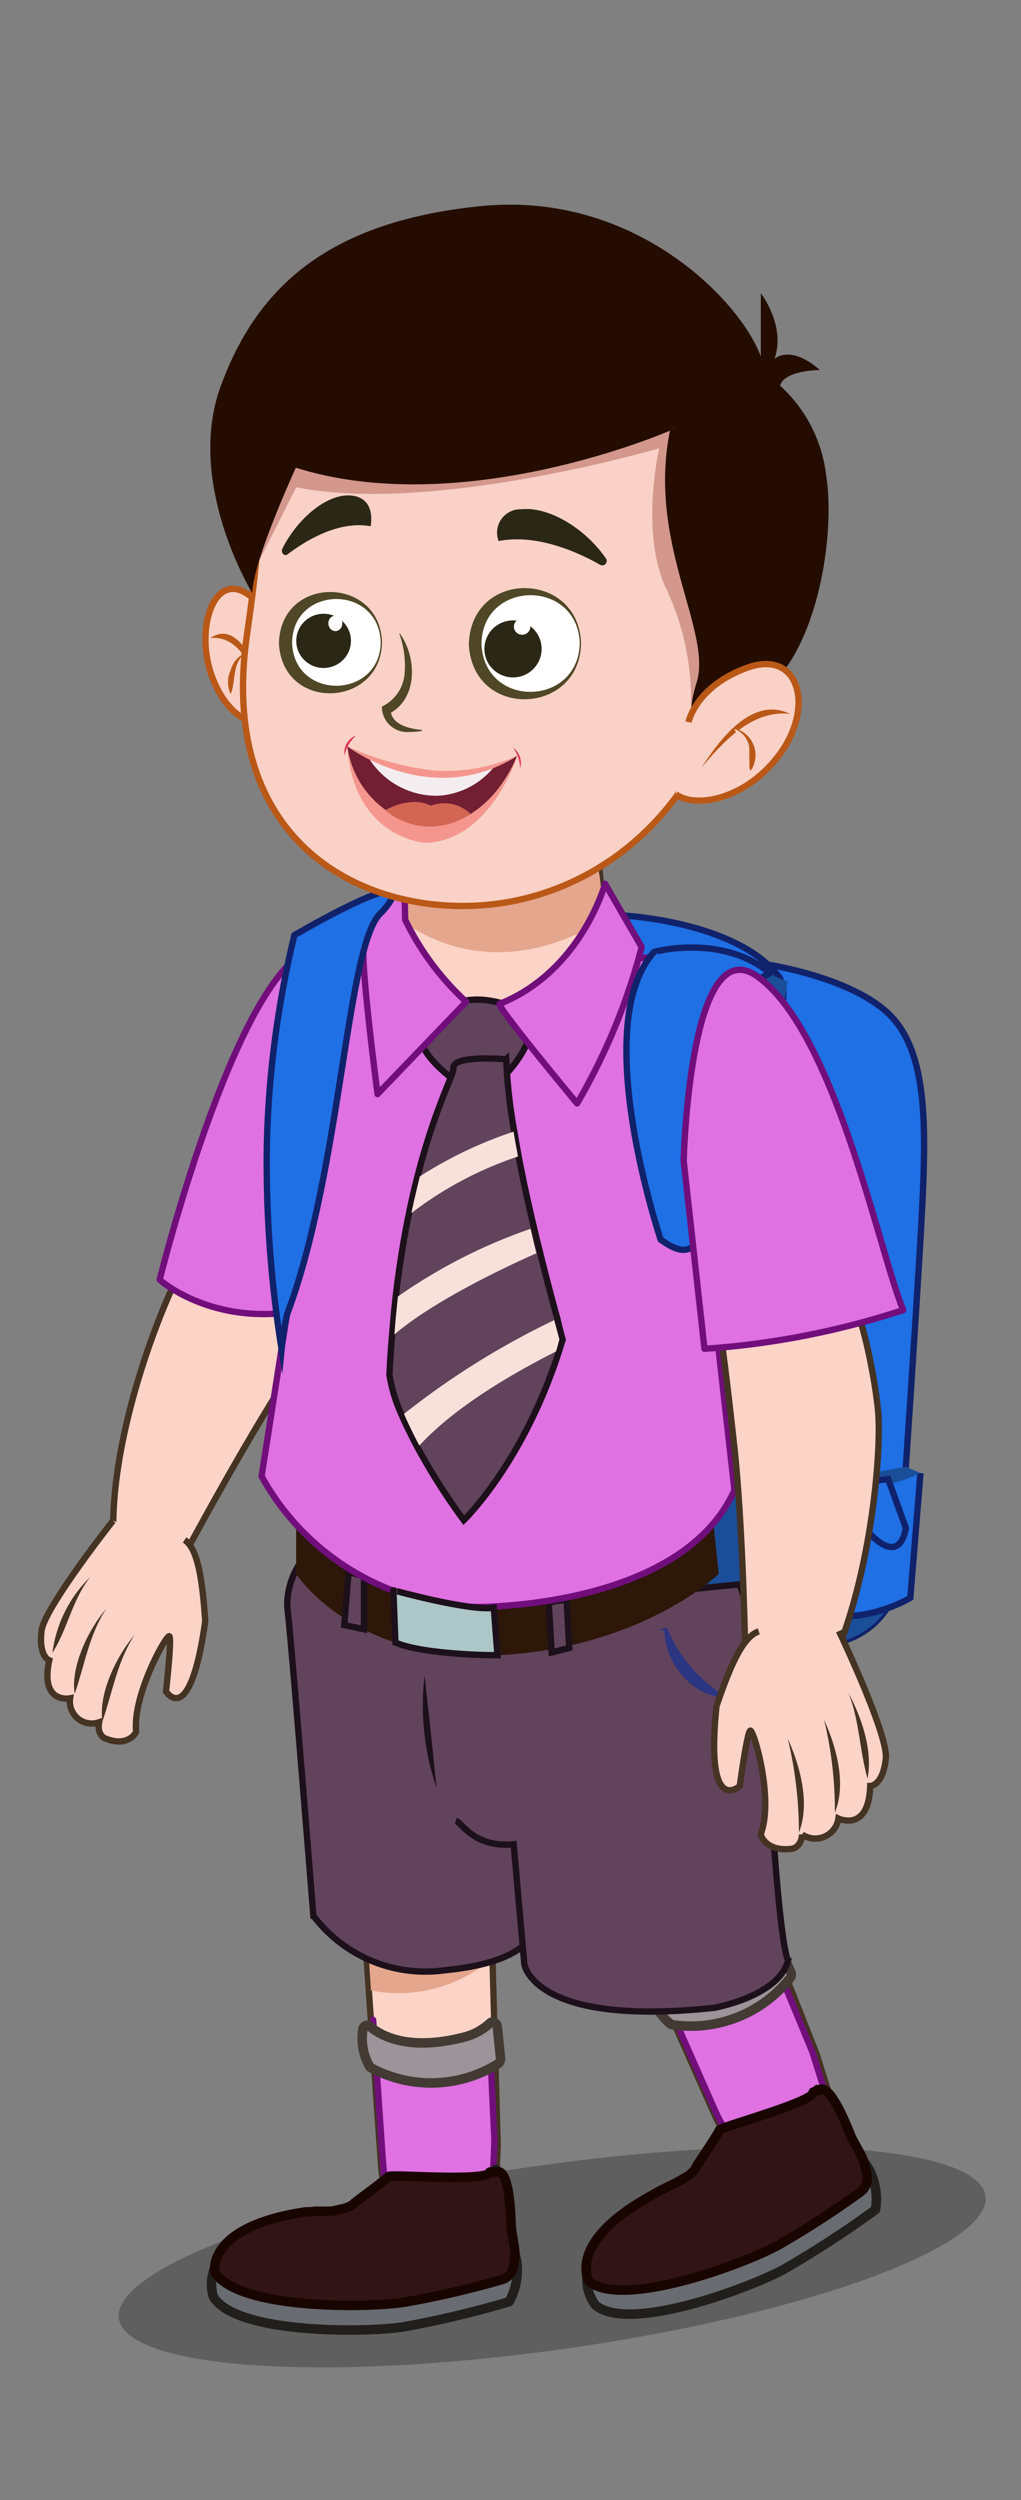 <svg id="fb0b33f9-a76a-4453-8763-1c7cc4609531" data-name="Layer 1" xmlns="http://www.w3.org/2000/svg" xmlns:xlink="http://www.w3.org/1999/xlink" width="80.64" height="197.35" viewBox="0 0 80.64 197.35">
  <rect x="0" y="0" width="80.64" height="197.35" fill="#808080" stroke="none"/>
  <defs>
    <style>
      .e669e65e-e143-4cc2-a7ac-2a77ccb5ae26 {
        fill: none;
      }

      .efaa2acf-70dd-4af1-ad66-352893ed9370 {
        opacity: 0.26;
      }

      .a2512b49-8f6c-4052-b6bc-0ba2a4b18c33, .a5ca53bb-8840-407b-b472-931b3eb0c1d5 {
        fill: #fbd3c7;
      }

      .a5ca53bb-8840-407b-b472-931b3eb0c1d5 {
        stroke: #453323;
      }

      .a18bbce7-eb07-4cbb-a582-9451bf012aa8, .a5ca53bb-8840-407b-b472-931b3eb0c1d5, .a9d020ab-0a82-431a-99d7-305a381f52eb, .e6a83320-d869-4419-930f-8035ff47b869, .eabeb01b-3905-4266-b9e4-c907e97bb927 {
        stroke-miterlimit: 10;
      }

      .a18bbce7-eb07-4cbb-a582-9451bf012aa8, .a5ca53bb-8840-407b-b472-931b3eb0c1d5, .a9d020ab-0a82-431a-99d7-305a381f52eb, .e6a83320-d869-4419-930f-8035ff47b869, .eabeb01b-3905-4266-b9e4-c907e97bb927, .eb15c946-4ad2-4984-b072-5cff32e9bb3e {
        stroke-width: 0.5px;
      }

      .aa852b7b-e9e6-4ca1-847c-8f8b7fe44b78 {
        fill: #e4a68d;
      }

      .eabeb01b-3905-4266-b9e4-c907e97bb927 {
        fill: #1f6fe5;
        stroke: #10226b;
      }

      .abb6b378-90fe-4775-9c4a-52045e092011 {
        fill: #1a4e99;
      }

      .eb15c946-4ad2-4984-b072-5cff32e9bb3e {
        fill: #df71e2;
        stroke: #710e7c;
      }

      .af9535e4-e0ab-4e77-aa9f-caf27b1abf9b, .e56b624c-8c9e-4487-80cb-886c13122254, .eb15c946-4ad2-4984-b072-5cff32e9bb3e, .f1b19469-dc35-4c27-816d-418c9d037c12 {
        stroke-linejoin: round;
      }

      .f1b19469-dc35-4c27-816d-418c9d037c12 {
        fill: #9b959a;
        stroke: #423a33;
      }

      .af9535e4-e0ab-4e77-aa9f-caf27b1abf9b, .e56b624c-8c9e-4487-80cb-886c13122254, .f1b19469-dc35-4c27-816d-418c9d037c12 {
        stroke-width: 0.75px;
      }

      .f1b27f37-0c8e-4e46-8971-d38b99351d88 {
        fill: #453323;
      }

      .a9d020ab-0a82-431a-99d7-305a381f52eb, .e1e012bb-5f04-4d08-94d1-06ffb5457bfc {
        fill: #61435b;
      }

      .a18bbce7-eb07-4cbb-a582-9451bf012aa8, .a9d020ab-0a82-431a-99d7-305a381f52eb {
        stroke: #1c101a;
      }

      .be811f4e-0ae3-4c9c-b85b-fc5b95b461c1 {
        fill: #2d1708;
      }

      .ba2d00cb-9410-4efb-9a07-4f5e139b6b94 {
        fill: #1c101a;
      }

      .ac8aee5c-cd0f-4912-8c80-e942b35c2720 {
        fill: #2c3581;
      }

      .b343d806-186a-44d4-b5f3-63be51399a65 {
        fill: #f8e1db;
      }

      .b3d3f458-7950-4f25-8400-b49d1bc6a5b3, .e6a83320-d869-4419-930f-8035ff47b869 {
        fill: #f9d1c6;
      }

      .e6a83320-d869-4419-930f-8035ff47b869 {
        stroke: #ba5817;
      }

      .f448ccff-6a97-4152-bf33-d6cefd1a099c {
        fill: #ba5817;
      }

      .bbdaa41e-6ba5-4832-b9bb-5b853783698d {
        fill: #d3978c;
      }

      .f3867cd7-7a12-4bda-9d86-2a3634e1aacd {
        fill: #fff;
      }

      .ea78efff-005f-40ec-8dff-f99e9ff34915 {
        fill: #4f4726;
      }

      .b9c3c6cd-305d-410b-9a7e-2685b53951ef {
        fill: #2b2716;
      }

      .b9c33408-96b3-47d2-bbfd-390d08a7830e {
        fill: #240d00;
      }

      .e4be65b9-3c3e-4ec2-adc1-7a1ba0e0015d {
        fill: #f5968e;
      }

      .e5d93859-6aaf-4b0a-9c90-a7d5961ba321 {
        fill: #721f33;
      }

      .ad681595-304e-4bfc-9f3a-b6d147b84083 {
        fill: #f4edef;
      }

      .faef24bb-08d7-4ff6-a178-eac9bf34456d {
        fill: #e03859;
      }

      .a90f11f1-cdbd-48f2-80a8-92fc226789fd {
        fill: #d26653;
      }

      .a18bbce7-eb07-4cbb-a582-9451bf012aa8 {
        fill: #adc7c9;
      }

      .af9535e4-e0ab-4e77-aa9f-caf27b1abf9b {
        fill: #686c70;
        stroke: #211f1c;
      }

      .e56b624c-8c9e-4487-80cb-886c13122254 {
        fill: #311415;
        stroke: #190500;
      }

      .a971122e-29f5-4bb3-ad4f-74f795756f33 {
        clip-path: url(#f0b97278-c766-4fd4-b7c4-bf7d85833e29);
      }
    </style>
    <clipPath id="f0b97278-c766-4fd4-b7c4-bf7d85833e29">
      <rect class="e669e65e-e143-4cc2-a7ac-2a77ccb5ae26" x="-1361.8" y="-1045.73" width="1600" height="900"/>
    </clipPath>
  </defs>
  <g>
    <ellipse class="efaa2acf-70dd-4af1-ad66-352893ed9370" cx="43.15" cy="178.39" rx="34.57" ry="7.3" transform="matrix(0.99, -0.14, 0.14, 0.99, -24.08, 7.61)"/>
    <g>
      <path class="a5ca53bb-8840-407b-b472-931b3eb0c1d5" d="M47.12,67.38a17.12,17.12,0,0,1,.27,5.45c-.65,3.18-1.64,7.38-2.58,8.52-1.56,1.9-11.18,1.66-12.88-2.1a13.18,13.18,0,0,1-.56-6.8,22.39,22.39,0,0,1,.56-2.73,14.37,14.37,0,0,1,1.52-3c2.8-4.16,6.53-3.51,9.53-1.86A44.44,44.44,0,0,1,47.12,67.38Z"/>
      <path class="aa852b7b-e9e6-4ca1-847c-8f8b7fe44b78" d="M47.12,68a12.72,12.72,0,0,1,.27,4.81c-7.65,4.37-13.25,1.71-16-.38a22.39,22.39,0,0,1,.56-2.73,14.37,14.37,0,0,1,1.52-3,22.34,22.34,0,0,1,2.75-.88c1.36-.3,4.17-.66,6.78-1A14.67,14.67,0,0,1,47.12,68Z"/>
      <g>
        <g>
          <path class="eabeb01b-3905-4266-b9e4-c907e97bb927" d="M72.8,96c-.34,6.45-1.7,26.39-1.84,28.5,0,.12,0,.18,0,.18a6.26,6.26,0,0,1-4.52,4.9c-3.94,1-12.69-1.6-12.69-1.6s-14.23-.21-8.68-36.29c0,0,0-13.75,11.4-15.54A16.8,16.8,0,0,1,59.54,76c.55,0,7.44,1,10.62,4S73.15,89.17,72.8,96Z"/>
          <path class="eabeb01b-3905-4266-b9e4-c907e97bb927" d="M48.44,72.25c.64-.07,9.9.48,13.14,4.93,0,0,1.64,3.31-2.9,4.31s-10.94-4.83-10.86-5.31S48.44,72.25,48.44,72.25Z"/>
          <path class="abb6b378-90fe-4775-9c4a-52045e092011" d="M71,124.48c0,.12,0,.18,0,.18a6.26,6.26,0,0,1-4.52,4.9c-3.94,1-12.69-1.6-12.69-1.6s-14.23-.21-8.68-36.29c0,0,0-13.75,11.4-15.54a1.57,1.57,0,0,0,2-.17l3.7,1.53a204.35,204.35,0,0,0-3,38.29,22,22,0,0,0,.86,6.83c.74,2.15,2.26,4.08,4.25,4.56C66.66,127.75,69,126.17,71,124.48Z"/>
        </g>
        <g>
          <path class="eabeb01b-3905-4266-b9e4-c907e97bb927" d="M72.7,116.28l-.8,9.85s-4.46,2.69-8.16.72l-1.11-9.5"/>
          <path class="abb6b378-90fe-4775-9c4a-52045e092011" d="M62.63,117.35a16,16,0,0,0,10.07-1.07l-1.16-.5"/>
          <path class="eabeb01b-3905-4266-b9e4-c907e97bb927" d="M67.24,117.15l1.08,3.48s2.58,3.34,3.23,0l-1.4-3.88Z"/>
        </g>
      </g>
      <g>
        <g>
          <g>
            <path class="a5ca53bb-8840-407b-b472-931b3eb0c1d5" d="M39.31,169.33c-.21,4.63-.31,7.79-.35,9.86-.15-2.23-.55-4.86-1.53-5.41-3.49-2-6.88,3.11-7.32-2.71-.22-3-.53-7.58-.81-11.53-.06-.84-.12-1.65-.17-2.42l-.4-5.84,10.05-.75.12,4.15.05,1.87Z"/>
            <path class="aa852b7b-e9e6-4ca1-847c-8f8b7fe44b78" d="M38.75,154.68a11.25,11.25,0,0,1-9.45,2.44c-.22-3.36-.39-5.84-.39-5.84l9.73-.75Z"/>
          </g>
          <path class="eb15c946-4ad2-4984-b072-5cff32e9bb3e" d="M39.05,169c-.2,4.53-.29,7.61-.33,9.64-.14-2.18-.44-5.42-1.47-5.29-3.14.4-6.62,3-7-2.65-.21-3-.51-7.4-.78-11.26-.2,2.23,2.29,3.33,2.44,3.13,0,0,4.8-.58,6.73-2.41Z"/>
        </g>
        <path class="f1b19469-dc35-4c27-816d-418c9d037c12" d="M28.65,160.29c0-.35.33-.53.55-.34.88.75,3.08,2,7.51.84a4.76,4.76,0,0,0,2-1.1c.22-.21.54,0,.57.31l.25,2.44a.5.5,0,0,1-.2.47,10,10,0,0,1-10,.33.28.28,0,0,1-.13-.11A4.41,4.41,0,0,1,28.65,160.29Z"/>
      </g>
      <g>
        <g>
          <g>
            <path class="a5ca53bb-8840-407b-b472-931b3eb0c1d5" d="M64.51,162.18c1.37,4.42,2.35,7.43,3,9.39-.89-2-2.16-4.38-3.27-4.57-3.94-.66-5.42,5.26-7.8-.07l-4.68-10.56-1-2.23-2.35-5.35,9.2-4.12,1.51,3.86.69,1.75Z"/>
            <path class="aa852b7b-e9e6-4ca1-847c-8f8b7fe44b78" d="M59,148.58A11.23,11.23,0,0,1,51,154.09c-1.35-3.08-2.34-5.37-2.34-5.37l8.89-4Z"/>
          </g>
          <path class="eb15c946-4ad2-4984-b072-5cff32e9bb3e" d="M64.17,162c1.35,4.32,2.3,7.26,3,9.18-.87-2-2.25-4.95-3.18-4.48-2.81,1.44-5.19,5.1-7.51-.1-1.21-2.73-3-6.79-4.56-10.33.57,2.17,3.29,2.36,3.36,2.12,0,0,4.32-2.18,5.51-4.56Z"/>
        </g>
        <path class="f1b19469-dc35-4c27-816d-418c9d037c12" d="M51.42,157.29c-.1-.33.13-.61.4-.5,1.08.4,3.57.8,7.35-1.76a4.82,4.82,0,0,0,1.56-1.73c.13-.28.49-.23.64.09l1.06,2.21a.51.51,0,0,1,0,.51,10,10,0,0,1-9.31,3.72.52.52,0,0,1-.16-.06A4.49,4.49,0,0,1,51.42,157.29Z"/>
      </g>
      <path class="a5ca53bb-8840-407b-b472-931b3eb0c1d5" d="M27.52,91.79a40.19,40.19,0,0,0-5.95,0c-1.67.43-5.41,5.31-6.54,7.1-1.91,3-6.8,15-6,23.58l4.67,1.89s5.27-10,9.46-16.38c.5-.75,5.38-8.09,5.95-8.53C29.08,99.46,31.06,95.08,27.52,91.79Z"/>
      <g>
        <path class="a5ca53bb-8840-407b-b472-931b3eb0c1d5" d="M14.58,121.56c1,.66,1.39,2.9,1.63,6.41-1.21,8.62-3.1,5.54-3.1,5.54s.48-4.2.26-4.35-2.89,4.6-2.62,7.5c0,.18-.73,1.29-2.45.56,0,0-.66-.25-.47-1.27a1.73,1.73,0,0,1-2.29-1.89s-2.4.49-1.65-3c0,0-.85-.28-.61-2.33.23-1.82,5.64-8.68,5.64-8.68"/>
        <g>
          <path class="a2512b49-8f6c-4052-b6bc-0ba2a4b18c33" d="M10.6,129.06a15.35,15.35,0,0,0-2.54,6.81"/>
          <path class="f1b27f37-0c8e-4e46-8971-d38b99351d88" d="M10.62,129.07c-1.36,2.08-1.73,4.5-2.53,6.81-.33-2.21,1.13-5.19,2.53-6.81Z"/>
        </g>
        <g>
          <path class="a2512b49-8f6c-4052-b6bc-0ba2a4b18c33" d="M8.37,127a15,15,0,0,0-2.49,6.72"/>
          <path class="f1b27f37-0c8e-4e46-8971-d38b99351d88" d="M8.39,127c-1.34,2-1.7,4.43-2.49,6.7-.35-2.13,1.11-5.14,2.49-6.7Z"/>
        </g>
        <g>
          <path class="a2512b49-8f6c-4052-b6bc-0ba2a4b18c33" d="M7.12,124.46c-1.08,1.37-1.71,2.34-3,6"/>
          <path class="f1b27f37-0c8e-4e46-8971-d38b99351d88" d="M7.14,124.47c-1.44,1.81-1.79,4.1-3,6a10.15,10.15,0,0,1,3-6Z"/>
        </g>
      </g>
      <path class="eb15c946-4ad2-4984-b072-5cff32e9bb3e" d="M25.51,74.7c-6.38,0-12.9,26.32-12.9,26.32s5.08,4.59,13.56,1.82l2.4-12.11Z"/>
      <g>
        <path class="a9d020ab-0a82-431a-99d7-305a381f52eb" d="M41.11,142.59l-.68-16.94-16.57-7v4.51a5.93,5.93,0,0,0-1.17,3.71c.26,1.8,2.06,24.35,2.06,24.35a11.09,11.09,0,0,0,10.36,4.31c7.12-.7,7-3.3,7-3.3s-1-9.62-.77-9.62"/>
        <path class="a9d020ab-0a82-431a-99d7-305a381f52eb" d="M36,143.73c.5.15,1.44,2.15,4.57,1.85l.84,9.45s.65,5,15,3.46c0,0,5.15-.91,5.84-3.76,0,0-.59-.3-1.4-13.2s-2.45-16.47-2.45-16.47l-20.76,2.11"/>
        <path class="be811f4e-0ae3-4c9c-b85b-fc5b95b461c1" d="M23.39,118.63v5.61s4.5,7,15.94,6.42,17.44-6.42,17.44-6.42l-.59-5.61Z"/>
        <path class="a9d020ab-0a82-431a-99d7-305a381f52eb" d="M44.76,126.29h0c0,.16.19,3.61.2,3.79h0l-1.39.36s0,0,0,0l-.23-3.93A7.68,7.68,0,0,1,44.76,126.29Z"/>
        <path class="a9d020ab-0a82-431a-99d7-305a381f52eb" d="M27.53,124.11a12.5,12.5,0,0,1,1.22.31s0,4.19,0,4.19l-1.56-.33Z"/>
        <g>
          <path class="e1e012bb-5f04-4d08-94d1-06ffb5457bfc" d="M33.53,132.26a35.7,35.7,0,0,0,.94,8.84"/>
          <path class="ba2d00cb-9410-4efb-9a07-4f5e139b6b94" d="M33.53,132.26c.33,3,.66,5.85.94,8.84a20.24,20.24,0,0,1-.94-8.84Z"/>
        </g>
        <path class="ac8aee5c-cd0f-4912-8c80-e942b35c2720" d="M52,128.65c.23-.07.45-.12.67-.17l.07.14A11.28,11.28,0,0,0,57.48,134c-2.74.07-5-2.72-5-5.34l.15.12-.59-.16Z"/>
      </g>
      <path class="eb15c946-4ad2-4984-b072-5cff32e9bb3e" d="M23.48,98.53l-2.82,18a19.93,19.93,0,0,0,16.91,10.32s16.21.2,20.44-9.22L55.14,92.27l-1.4-16.93-3.59.33s-13,9.5-18.83-.88l-.62-2.86H28L23.89,85.86Z"/>
      <path class="a9d020ab-0a82-431a-99d7-305a381f52eb" d="M34.75,79.75c.5-.21,2.23-1.61,5.76-.27s-.88,5.68-.88,5.68H35.75S30.59,81.48,34.75,79.75Z"/>
      <path class="eb15c946-4ad2-4984-b072-5cff32e9bb3e" d="M31.94,69.73c-.42.33-3.06,3.25-3.23,5.06s1.11,11.57,1.11,11.57l7-7.28a21.59,21.59,0,0,1-4.82-6.48Z"/>
      <path class="eb15c946-4ad2-4984-b072-5cff32e9bb3e" d="M39.47,79.24c-.33.13,6.11,7.86,6.11,7.86a48.56,48.56,0,0,0,5.1-12.34l-2.89-5S45.91,76.67,39.47,79.24Z"/>
      <g>
        <path class="a9d020ab-0a82-431a-99d7-305a381f52eb" d="M44.44,105.74l-.27.87h0C41.31,115.52,36.63,120,36.63,120A48.92,48.92,0,0,1,33,114.3c-.53-1-.93-1.81-1.24-2.53a12.19,12.19,0,0,1-1-3.23c.05-1.11.12-2.17.21-3.2s.16-1.89.26-2.78c.29-2.54.66-4.8,1.07-6.77.2-1,.42-1.93.64-2.8,1.41-5.55,2.93-8.23,2.87-8.63-.17-1.14,4.17-.74,4.17-.74a41.8,41.8,0,0,0,.64,5.71c.11.65.23,1.3.35,2,.36,1.9.79,3.83,1.22,5.64.15.63.3,1.25.45,1.84.54,2.2,1.05,4.1,1.4,5.36C44.26,105.14,44.44,105.74,44.44,105.74Z"/>
        <path class="b343d806-186a-44d4-b5f3-63be51399a65" d="M40.91,91.29a28.87,28.87,0,0,0-8.42,4.47c.21-1,.45-2,.67-2.9a33.06,33.06,0,0,1,7.4-3.53C40.67,90,40.79,90.63,40.91,91.29Z"/>
        <path class="b343d806-186a-44d4-b5f3-63be51399a65" d="M42.36,98.93c-3.13,1.39-8.3,3.92-11.21,6.41.07-1,.18-2.07.28-3A42.3,42.3,0,0,1,41.9,97C42.05,97.64,42.21,98.33,42.36,98.93Z"/>
        <path class="b343d806-186a-44d4-b5f3-63be51399a65" d="M44.18,105.74c-.09.29-.17.66-.27.94h0c-3.07,1.56-7.84,4.22-10.79,7.43-.52-1-.9-1.78-1.21-2.5a62.33,62.33,0,0,1,11.86-7.4C44.05,105.21,44.18,105.74,44.18,105.74Z"/>
      </g>
      <path class="eabeb01b-3905-4266-b9e4-c907e97bb927" d="M30.16,72c-2.79,2.2-3.12,20.15-7.49,31.76a24,24,0,0,0-.43,2.74,93.62,93.62,0,0,1-1.17-15.83,77.62,77.62,0,0,1,2.18-16.85S34.15,67.44,30.16,72Z"/>
      <path class="eabeb01b-3905-4266-b9e4-c907e97bb927" d="M60.82,76.81S52,80.42,55,97.79c0,0-.33,1.91-2.82.06,0,0-5.73-17-.51-22.71C51.66,75.14,57,73.67,60.82,76.81Z"/>
      <g>
        <path class="a5ca53bb-8840-407b-b472-931b3eb0c1d5" d="M61.55,98.45a45.82,45.82,0,0,1,5.27,3.38c1.28,1.31,2.36,7.5,2.54,9.64.31,3.59-.82,16.37-5.45,23.15l-5-1.06s-.09-11.34-.88-19.06c-.1-.91-1.07-9.81-1.37-10.5C56.66,104,56.91,99.21,61.55,98.45Z"/>
        <g>
          <path class="a5ca53bb-8840-407b-b472-931b3eb0c1d5" d="M59.93,128.78c-1.19.38-2.19,2.49-3.34,5.9-.92,8.84,1.84,6.3,1.84,6.3s.57-4.28.83-4.37,1.87,5.32.84,8.12c-.06.17.44,1.46,2.43,1.21,0,0,.75-.08.82-1.13a1.85,1.85,0,0,0,2.87-1.26s2.39,1.13,2.51-2.57c0,0,1,0,1.23-2.14.23-1.86-3.7-10.09-3.7-10.09"/>
          <g>
            <path class="a2512b49-8f6c-4052-b6bc-0ba2a4b18c33" d="M62.19,137.25a15.05,15.05,0,0,1,.93,7.42"/>
            <path class="f1b27f37-0c8e-4e46-8971-d38b99351d88" d="M62.22,137.24c1,2.23,1.77,5.13.88,7.42a32,32,0,0,0-.88-7.42Z"/>
          </g>
          <g>
            <path class="a2512b49-8f6c-4052-b6bc-0ba2a4b18c33" d="M65.07,135.78a14.79,14.79,0,0,1,.9,7.31"/>
            <path class="f1b27f37-0c8e-4e46-8971-d38b99351d88" d="M65.09,135.77c1,2.19,1.76,5.06.85,7.31a30.47,30.47,0,0,0-.85-7.31Z"/>
          </g>
          <g>
            <path class="a2512b49-8f6c-4052-b6bc-0ba2a4b18c33" d="M67,133.64c.78,1.64,1.19,2.76,1.57,6.76"/>
            <path class="f1b27f37-0c8e-4e46-8971-d38b99351d88" d="M67,133.62c1.08,2,1.94,4.57,1.52,6.78-.64-2.24-.64-4.65-1.52-6.78Z"/>
          </g>
        </g>
        <path class="eb15c946-4ad2-4984-b072-5cff32e9bb3e" d="M59.85,77.1c6.14,4.45,9.59,21.78,11.49,26.31a64.1,64.1,0,0,1-15.7,3.06L54,91.65S54.44,73.18,59.85,77.1Z"/>
      </g>
      <g>
        <g>
          <g>
            <path class="e6a83320-d869-4419-930f-8035ff47b869" d="M21.93,51a5.25,5.25,0,0,0-2.58-4.23c-2.54-1.47-3.94,3-2.61,6.62s4,4.36,5.16,3.24"/>
            <g>
              <g>
                <path class="b3d3f458-7950-4f25-8400-b49d1bc6a5b3" d="M20.79,54.59s-1.7-5.52-4.16-4.2"/>
                <path class="f448ccff-6a97-4152-bf33-d6cefd1a099c" d="M20.77,54.6c-.81-1.77-1.88-4.48-4.15-4.23,2.23-1.58,3.91,2.66,4.15,4.23Z"/>
              </g>
              <g>
                <path class="b3d3f458-7950-4f25-8400-b49d1bc6a5b3" d="M19.46,51.52s-1.4.38-1.27,3.27"/>
                <path class="f448ccff-6a97-4152-bf33-d6cefd1a099c" d="M19.46,51.55c-1.17.67-.79,2.16-1.24,3.24h0a2.25,2.25,0,0,1,0-1.9,2.06,2.06,0,0,1,1.27-1.39v0Z"/>
              </g>
            </g>
          </g>
          <path class="e6a83320-d869-4419-930f-8035ff47b869" d="M57.5,53.67c-2.33,10.87-11,17.62-20.45,17.84S17.21,65.74,19.52,50c.59-4,1.43-10.91.75-13.61-1.26-5-2.76-4.27,7.37-6.63C57.12,22.91,59.76,43.1,57.5,53.67Z"/>
          <path class="bbdaa41e-6ba5-4832-b9bb-5b853783698d" d="M52.06,35.39S34.15,40.63,23.4,38.46l-3.5,6.93-.57-16.47,18-3.79,18.27,5.94,3.23,14.77L54.57,56.26a20.9,20.9,0,0,0-1.86-9.6C50.49,42.27,52.06,35.39,52.06,35.39Z"/>
          <g>
            <g>
              <g>
                <ellipse class="f3867cd7-7a12-4bda-9d86-2a3634e1aacd" cx="41.89" cy="50.81" rx="3.96" ry="3.93" transform="translate(-1.16 0.98) rotate(-1.32)"/>
                <path class="ea78efff-005f-40ec-8dff-f99e9ff34915" d="M45.89,50.71c0,5.73-8.49,6.16-8.86.21.1-6,8.61-5.92,8.86-.21Zm-.1,0c-.26-5.08-7.76-4.91-7.76.17.27,5.1,7.71,4.91,7.76-.17Z"/>
              </g>
              <ellipse class="b9c3c6cd-305d-410b-9a7e-2685b53951ef" cx="40.52" cy="51.22" rx="2.26" ry="2.25" transform="translate(-1.17 0.95) rotate(-1.32)"/>
              <ellipse class="f3867cd7-7a12-4bda-9d86-2a3634e1aacd" cx="41.24" cy="49.47" rx="0.65" ry="0.64" transform="translate(-1.13 0.96) rotate(-1.32)"/>
            </g>
            <g>
              <g>
                <ellipse class="f3867cd7-7a12-4bda-9d86-2a3634e1aacd" cx="26.52" cy="50.72" rx="3.6" ry="3.54" transform="translate(-1.16 0.62) rotate(-1.32)"/>
                <path class="ea78efff-005f-40ec-8dff-f99e9ff34915" d="M30.17,50.63c0,5.21-7.81,5.64-8.14.19.09-5.45,7.91-5.39,8.14-.19Zm-.1,0c-.24-4.56-7-4.41-7,.16.21,4.56,7,4.4,7-.16Z"/>
              </g>
              <ellipse class="b9c3c6cd-305d-410b-9a7e-2685b53951ef" cx="25.56" cy="50.59" rx="2.16" ry="2.14" transform="translate(-1.16 0.6) rotate(-1.32)"/>
              <ellipse class="f3867cd7-7a12-4bda-9d86-2a3634e1aacd" cx="26.49" cy="49.21" rx="0.55" ry="0.61" transform="translate(-1.13 0.62) rotate(-1.32)"/>
            </g>
            <path class="ea78efff-005f-40ec-8dff-f99e9ff34915" d="M31.58,50C33,52,33,55.41,30.47,56.46l.38-.57c-.07,1.28,1.42,1.63,2.47,1.73v.08a6,6,0,0,1-1,.08,2,2,0,0,1-2.16-2,3.17,3.17,0,0,0,1.79-2.55,7.46,7.46,0,0,0-.41-3.21l.07,0Z"/>
            <path class="b9c3c6cd-305d-410b-9a7e-2685b53951ef" d="M39.38,42.71a1.85,1.85,0,0,1,1.79-2.51c2.18-.23,5.06,1.51,6.7,3.9a.35.35,0,0,1-.46.49C45.72,43.63,42.44,42.11,39.38,42.71Z"/>
            <path class="b9c3c6cd-305d-410b-9a7e-2685b53951ef" d="M29.27,41.54s.51-2.27-1.59-2.43c-1.81-.13-4.12,1.72-5.37,4.18-.16.31.14.67.4.47C24.06,42.73,26.71,41.07,29.27,41.54Z"/>
          </g>
          <path class="b9c33408-96b3-47d2-bbfd-390d08a7830e" d="M53.28,33.73s-11,1.87-15.66-1.59a7.4,7.4,0,0,1-7.3,1.23s.08,3.37-6.77,3.15c0,0-3.58,7.69-3.62,10.3,0,0-5.31-8.65-2.5-16.33s8.34-13,20.56-14.22,20.56,7.58,22.1,11.88l0-5s2,2.56,1.08,5.18c0,0,1.23-1.18,3.59.88,0,0-2.79,0-3.15,1.23a11.32,11.32,0,0,1,3.63,7c.79,4.9-.74,13.61-4.53,16.79,0,0-3.67-.4-4.87,2.13,0,0-2.08,1.59-.82-2.48s-3.92-11-2.1-19.91Z"/>
          <g>
            <path class="e6a83320-d869-4419-930f-8035ff47b869" d="M54.38,57s.56-2.81,4.63-4.29,5.32,3,2.65,6.72-6.75,4.41-8.28,3.27"/>
            <g>
              <g>
                <path class="b3d3f458-7950-4f25-8400-b49d1bc6a5b3" d="M55.41,60.63s3.56-5.6,7-4.25"/>
                <path class="f448ccff-6a97-4152-bf33-d6cefd1a099c" d="M55.39,60.61c1.42-2.19,4-5.71,7-4.26-3-.33-5.27,2.21-7,4.26Z"/>
              </g>
              <g>
                <path class="b3d3f458-7950-4f25-8400-b49d1bc6a5b3" d="M58,57.52s2,.38,1.27,3.32"/>
                <path class="f448ccff-6a97-4152-bf33-d6cefd1a099c" d="M58,57.49a2.18,2.18,0,0,1,1.29,3.35c-.16-.13-.07-.78-.12-1a6.93,6.93,0,0,0,0-.91A1.83,1.83,0,0,0,58,57.54v0Z"/>
              </g>
            </g>
          </g>
        </g>
        <path class="b9c33408-96b3-47d2-bbfd-390d08a7830e" d="M52.9,34s-16.42,7.17-29.76,2.85S44,26.74,44,26.74l12.57,4.47Z"/>
        <g>
          <path class="e4be65b9-3c3e-4ec2-adc1-7a1ba0e0015d" d="M40.82,59.78s-2.14,6.63-7.22,6.75c0,0-5.65-.32-6.18-7.62A12.78,12.78,0,0,0,40.82,59.78Z"/>
          <path class="e5d93859-6aaf-4b0a-9c90-a7d5961ba321" d="M40.83,59.66s-1.94,5.46-7,5.58a7.33,7.33,0,0,1-6.39-6.33A12.92,12.92,0,0,0,40.83,59.66Z"/>
          <path class="ad681595-304e-4bfc-9f3a-b6d147b84083" d="M39.07,60.47a6.11,6.11,0,0,1-4.39,2.34A6.29,6.29,0,0,1,29,59.63,13.2,13.2,0,0,0,39.07,60.47Z"/>
          <path class="e4be65b9-3c3e-4ec2-adc1-7a1ba0e0015d" d="M40.93,59.62a13.76,13.76,0,0,1-6.77,1.19,22.88,22.88,0,0,1-6.74-1.9S34.1,64,40.93,59.62Z"/>
          <path class="faef24bb-08d7-4ff6-a178-eac9bf34456d" d="M40.51,59a2.94,2.94,0,0,1,.57,1.67A1.52,1.52,0,0,0,40.51,59Z"/>
          <path class="faef24bb-08d7-4ff6-a178-eac9bf34456d" d="M28.14,58.06a2.77,2.77,0,0,0-.92,1.58A1.39,1.39,0,0,1,28.14,58.06Z"/>
          <path class="a90f11f1-cdbd-48f2-80a8-92fc226789fd" d="M37.16,64.24A3,3,0,0,0,34,63.61s-1.24-.87-3.59.34A5.55,5.55,0,0,0,37.16,64.24Z"/>
        </g>
      </g>
      <path class="a18bbce7-eb07-4cbb-a582-9451bf012aa8" d="M39,126.92l.29,3.74s-5.71,0-8.06-1l-.16-4.13S37,127.18,39,126.92Z"/>
      <g>
        <path class="af9535e4-e0ab-4e77-aa9f-caf27b1abf9b" d="M29.58,173.18c.28-.08-.37,2.21.72,3.36s6.36,0,8.14-2.66l.72-2.64s.94,1.15.65,4.26a14.27,14.27,0,0,1,1,3,5.08,5.08,0,0,1-.6,3.19,78.32,78.32,0,0,1-8.43,2c-3.19.46-13.17.51-14.92-2.38,0,0-1.84-4.79,7.2-5.8,0,0,3.39.74,3.77.24S26.86,173.9,29.58,173.18Z"/>
        <path class="e56b624c-8c9e-4487-80cb-886c13122254" d="M40.37,175.64c0,.47.31,1.8.29,2.23h0a7.19,7.19,0,0,1-.1,1,1.34,1.34,0,0,1-1,1.1,74.09,74.09,0,0,1-7.68,1.77c-3.2.47-13.18.51-14.92-2.39a1.38,1.38,0,0,1,0-.44h0c.09-.95.9-3.19,6.43-4.19l.71-.12.42,0,.33-.05.33,0,.45,0,.35,0c.29,0,.61-.09.92-.16h0a2.78,2.78,0,0,0,.88-.31.75.75,0,0,0,.13-.11c.06-.09,2.11-1.56,2.78-2.16.22-.2,7.93.46,8-.36l.54,0S40.23,170.79,40.37,175.64Z"/>
      </g>
      <g>
        <path class="af9535e4-e0ab-4e77-aa9f-caf27b1abf9b" d="M56.21,170c.24-.17.41,2.21,1.83,2.91s6-2.13,6.75-5.26l-.22-2.72s1.28.76,2.06,3.78a14.94,14.94,0,0,1,2,2.51,5.15,5.15,0,0,1,.52,3.2,80.25,80.25,0,0,1-7.27,4.73c-2.84,1.52-12.21,5-14.84,2.82,0,0-3.36-3.88,4.81-7.89,0,0,3.44-.47,3.62-1.06S53.9,171.55,56.21,170Z"/>
        <path class="e56b624c-8c9e-4487-80cb-886c13122254" d="M67.2,168.6c.17.44.91,1.59,1,2h0a6.94,6.94,0,0,1,.25,1A1.34,1.34,0,0,1,68,173a73.3,73.3,0,0,1-6.63,4.28c-2.85,1.52-12.22,4.95-14.84,2.81a1.75,1.75,0,0,1-.16-.41h0c-.24-.92-.24-3.3,4.62-6.11l.63-.36L52,173l.29-.16c.1,0,.2-.1.3-.15l.41-.19.32-.16c.25-.13.54-.29.81-.46h0a2.58,2.58,0,0,0,.73-.59.55.55,0,0,0,.08-.15c0-.11,1.46-2.17,1.89-3,.14-.26,7.62-2.26,7.4-3l.52-.16S65.42,164.09,67.2,168.6Z"/>
      </g>
    </g>
  </g>
  <g class="a971122e-29f5-4bb3-ad4f-74f795756f33">
    <rect class="e669e65e-e143-4cc2-a7ac-2a77ccb5ae26" x="-1397.44" y="-908.79" width="1608" height="913" transform="translate(-1186 -905.73) rotate(-179.89)"/>
  </g>
</svg>
